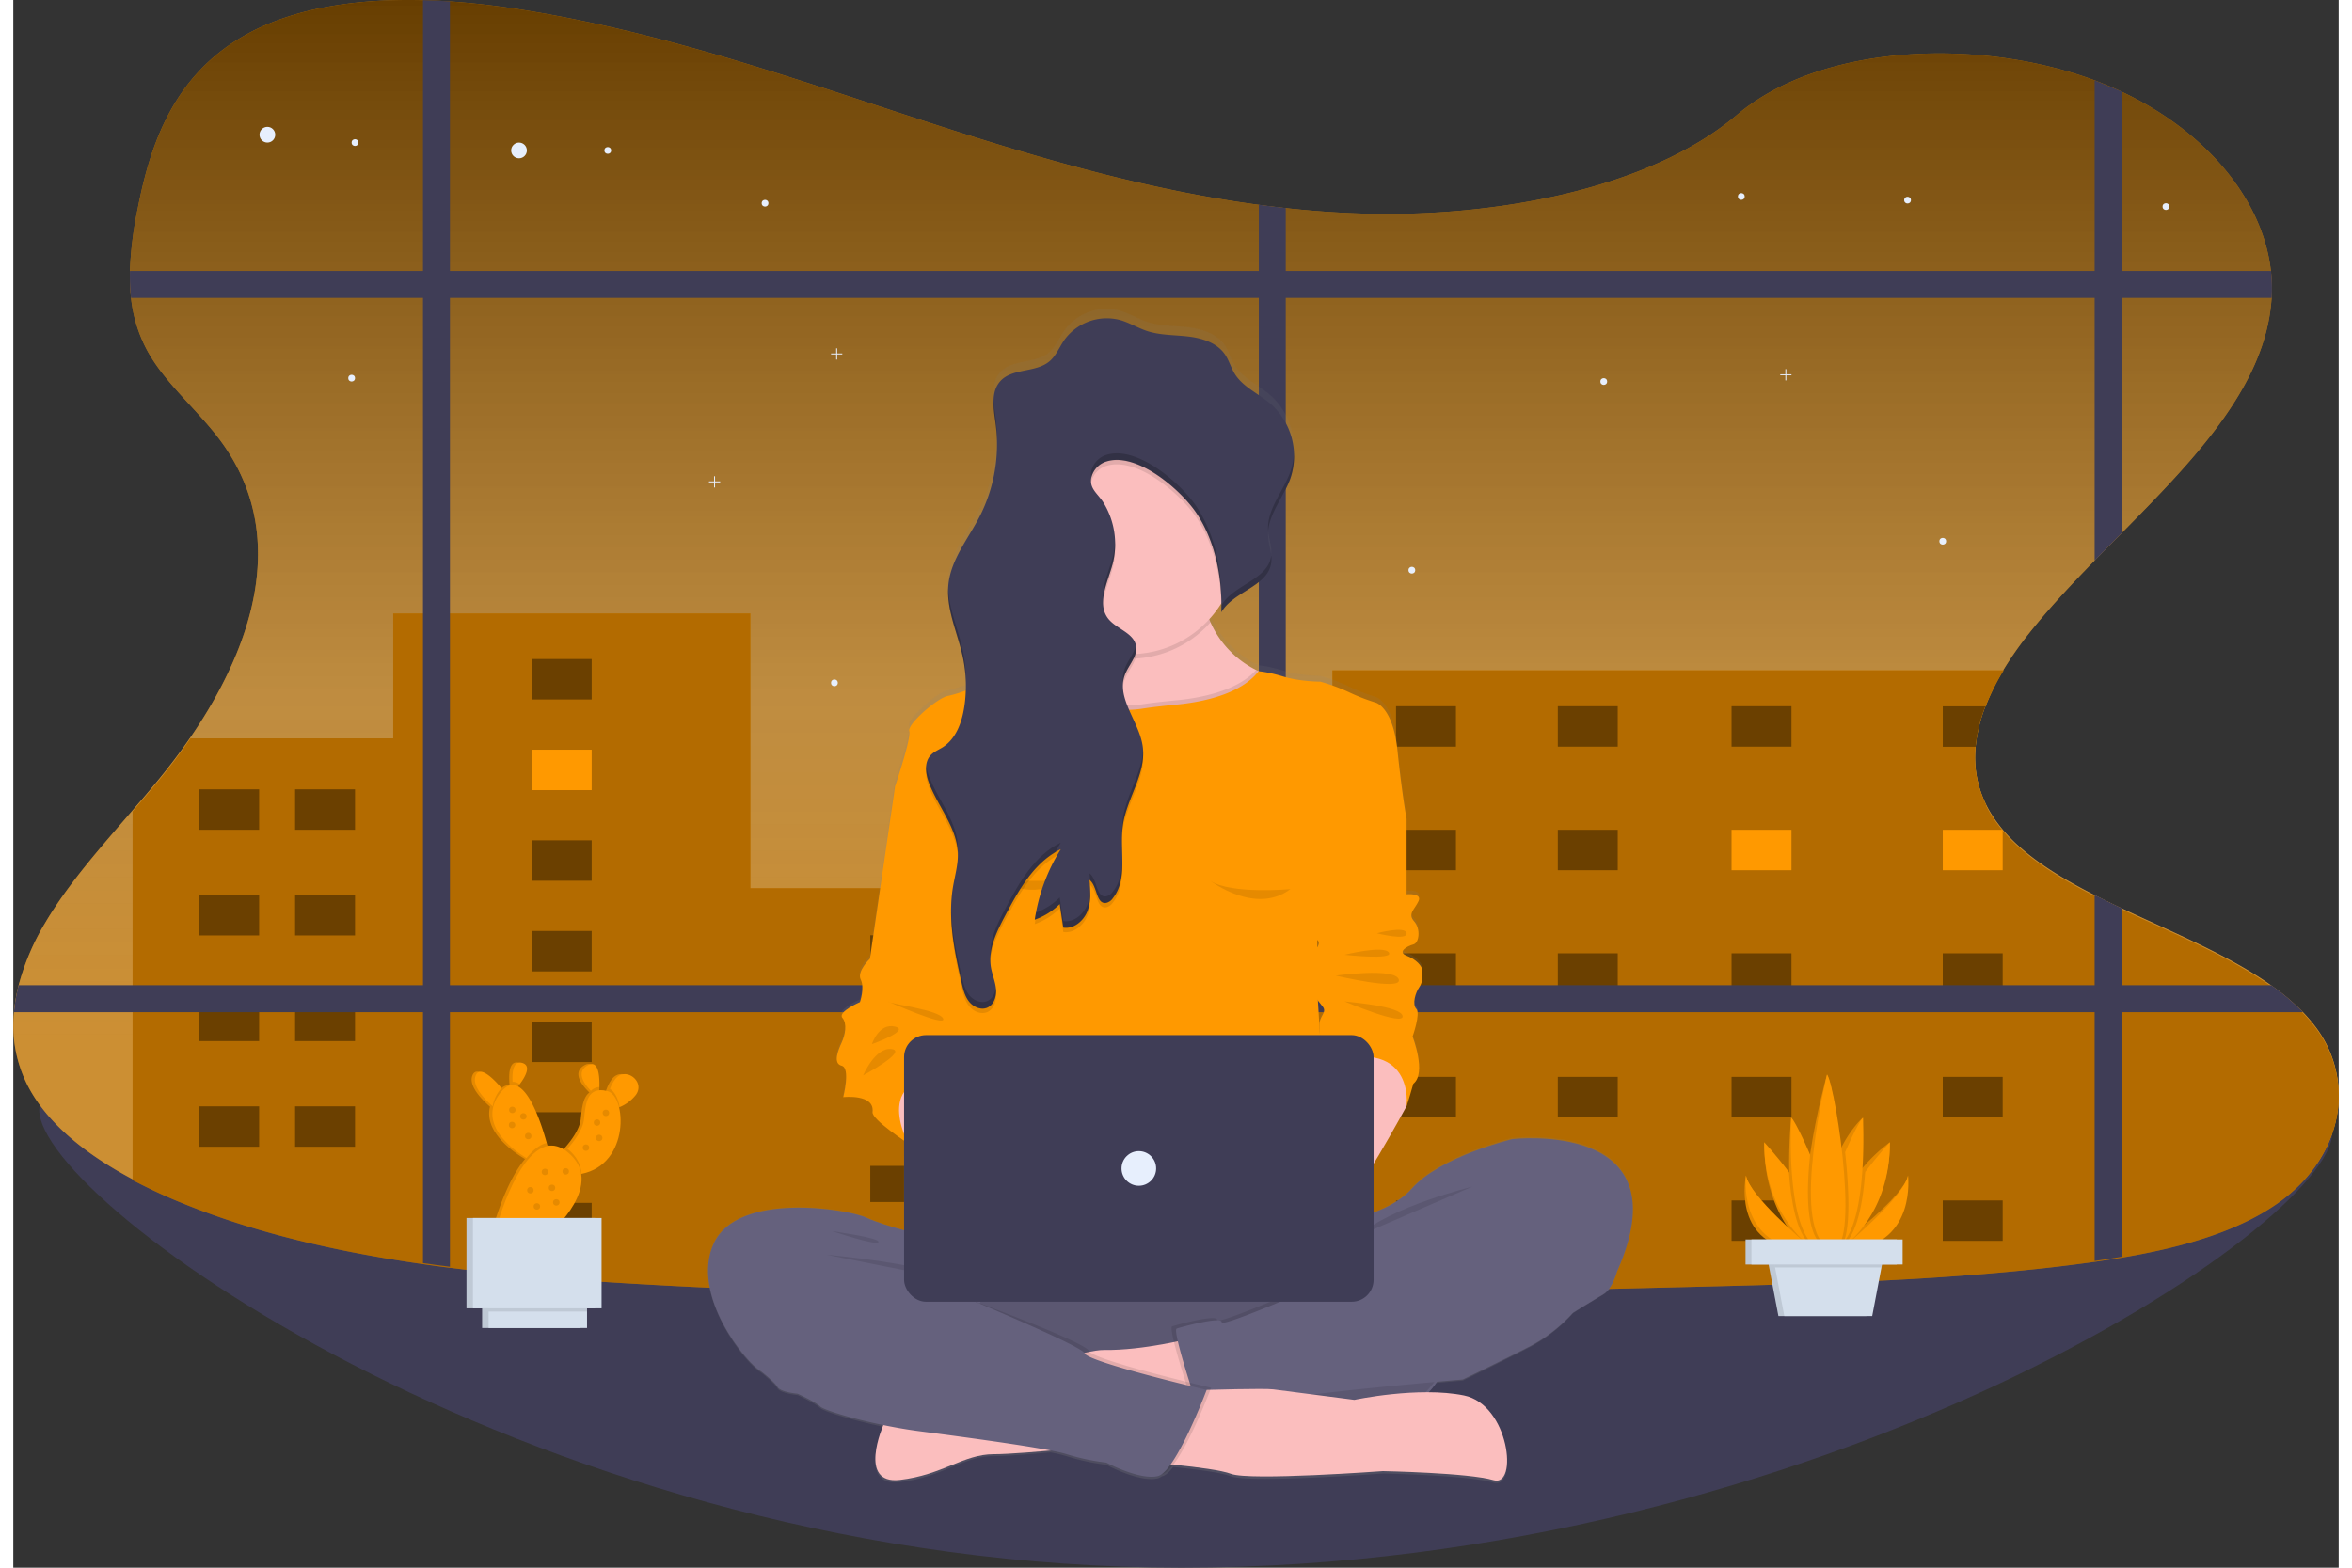 <svg xmlns="http://www.w3.org/2000/svg" xmlns:xlink="http://www.w3.org/1999/xlink" width="300" height="200" viewBox="0 0 1109.823 748.34">
  <rect x="0" y="0" width="1109.823" height="748.34" fill="#333333" stroke="none"/>
  <defs>
    <style>
      .cls-1 {
        fill: #3f3d56;
      }

      .cls-2 {
        fill: #f90;
      }

      .cls-3 {
        fill: url(#linear-gradient);
      }

      .cls-4 {
        fill: #e7effd;
      }

      .cls-5 {
        opacity: 0.3;
      }

      .cls-6 {
        opacity: 0.4;
      }

      .cls-7 {
        fill: url(#linear-gradient-2);
      }

      .cls-8 {
        fill: #65617d;
      }

      .cls-9 {
        opacity: 0.1;
      }

      .cls-10 {
        fill: #fbbebe;
      }

      .cls-11 {
        opacity: 0.2;
      }

      .cls-12 {
        fill: #d4dfec;
      }
    </style>
    <linearGradient id="linear-gradient" x1="0.5" y1="1" x2="0.5" gradientUnits="objectBoundingBox">
      <stop offset="0.2" stop-color="gray" stop-opacity="0.4"/>
      <stop offset="0.46" stop-color="gray" stop-opacity="0.502"/>
      <stop offset="1" stop-opacity="0.6"/>
    </linearGradient>
    <linearGradient id="linear-gradient-2" x1="0.5" y1="1" x2="0.5" gradientUnits="objectBoundingBox">
      <stop offset="0" stop-color="gray" stop-opacity="0.251"/>
      <stop offset="0.54" stop-color="gray" stop-opacity="0.122"/>
      <stop offset="1" stop-color="gray" stop-opacity="0.102"/>
    </linearGradient>
  </defs>
  <g id="Working_late" data-name="Working late" transform="translate(0.043 0)">
    <path id="Trazado_1" data-name="Trazado 1" class="cls-1" d="M1151.86,616.41c0,44.37-244.24,207.76-549.27,207.76S57.45,650.05,57.45,605.68s240.11,57.79,545.14,57.79S1151.86,572,1151.86,616.41Z" transform="translate(-45.11 -75.83)"/>
    <path id="Trazado_2" data-name="Trazado 2" class="cls-2" d="M1154.89,598.7v1.78c-.67,18.44-10.94,36.78-29.68,49.73-19.88,13.72-46.54,20.94-73.91,25.55-4.28.72-8.58,1.37-12.87,2-2.19.3-4.37.6-6.54.88-60.93,8-123.14,9.53-185.06,11-64.77,1.6-129.6,3.18-194.44,4l-12.86.15c-98.38,1.06-196.72.17-294.74-5.41-30.42-1.72-61.14-4-91.3-7.84q-6.45-.79-12.86-1.73c-40-5.73-78.81-14.52-114.17-28.79A254.463,254.463,0,0,1,102,638.72c-22.21-11.79-40.94-26.7-50.21-45A63.12,63.12,0,0,1,45.39,559a81.219,81.219,0,0,1,2.23-12.87,114.68,114.68,0,0,1,12.63-29.71c14.44-24.42,36.13-46.31,54.83-69.24C155,398.31,181,336.56,144.16,286.47c-10.57-14.39-25.85-27-34.46-42.05A67.72,67.72,0,0,1,101.26,218a95.067,95.067,0,0,1-.53-12.87,178.53,178.53,0,0,1,3.75-29.84c6-30.72,17.21-63.84,51.83-83,23.63-13.08,53.75-17.14,84.29-16.37q6.43.15,12.86.6c11.71.77,23.35,2.19,34.59,4,69.44,11.09,133.53,34.26,198.23,55.18,49.26,15.92,100.28,30.81,153.22,37.91,4.28.57,8.56,1.1,12.86,1.56,12.41,1.36,24.93,2.26,37.55,2.63,62.81,1.8,136.09-11.8,177.8-47.12C908,96.54,983.56,93.79,1038.4,114.18l.82.31q6.19,2.36,12,5.08c40.41,19,67.48,51.54,71.3,85.59a74.291,74.291,0,0,1,.34,12.74.532.532,0,0,1,0,.13c-2.62,41.89-36.86,77.07-71.63,112.31-4.3,4.35-8.61,8.7-12.87,13.08-11.28,11.58-22.21,23.25-31.69,35.26a165.363,165.363,0,0,0-11.92,17.1A110.448,110.448,0,0,0,986.28,413a71.623,71.623,0,0,0-4.67,19.3,50.469,50.469,0,0,0,5,27.6l.09.2c9.28,18.4,28.92,31.44,51.66,43,4.19,2.14,8.5,4.22,12.87,6.28,24.66,11.64,51.23,22.45,71.43,36.82a107.1,107.1,0,0,1,15.18,12.8,77.362,77.362,0,0,1,5.36,6.17,54.14,54.14,0,0,1,11.68,32.69C1154.89,598.16,1154.89,598.43,1154.89,598.7Z" transform="translate(-45.11 -75.83)"/>
    <path id="Trazado_3" data-name="Trazado 3" class="cls-3" d="M1154.89,598.7v1.78c-.67,18.44-10.94,36.78-29.68,49.73-19.88,13.72-46.54,20.94-73.91,25.55-4.28.72-8.58,1.37-12.87,2-2.19.3-4.37.6-6.54.88-60.93,8-123.14,9.53-185.06,11-64.77,1.6-129.6,3.18-194.44,4l-12.86.15c-98.38,1.06-196.72.17-294.74-5.41-30.42-1.72-61.14-4-91.3-7.84q-6.45-.79-12.86-1.73c-40-5.73-78.81-14.52-114.17-28.79A254.463,254.463,0,0,1,102,638.72c-22.21-11.79-40.94-26.7-50.21-45A63.12,63.12,0,0,1,45.39,559a81.219,81.219,0,0,1,2.23-12.87,114.68,114.68,0,0,1,12.63-29.71c14.44-24.42,36.13-46.31,54.83-69.24C155,398.31,181,336.56,144.16,286.47c-10.57-14.39-25.85-27-34.46-42.05A67.72,67.72,0,0,1,101.26,218a95.067,95.067,0,0,1-.53-12.87,178.53,178.53,0,0,1,3.75-29.84c6-30.72,17.21-63.84,51.83-83,23.63-13.08,53.75-17.14,84.29-16.37q6.43.15,12.86.6c11.71.77,23.35,2.19,34.59,4,69.44,11.09,133.53,34.26,198.23,55.18,49.26,15.92,100.28,30.81,153.22,37.91,4.28.57,8.56,1.1,12.86,1.56,12.41,1.36,24.93,2.26,37.55,2.63,62.81,1.8,136.09-11.8,177.8-47.12C908,96.54,983.56,93.79,1038.4,114.18l.82.31q6.19,2.36,12,5.08c40.41,19,67.48,51.54,71.3,85.59a74.291,74.291,0,0,1,.34,12.74.532.532,0,0,1,0,.13c-2.62,41.89-36.86,77.07-71.63,112.31-4.3,4.35-8.61,8.7-12.87,13.08-11.28,11.58-22.21,23.25-31.69,35.26a165.363,165.363,0,0,0-11.92,17.1A110.448,110.448,0,0,0,986.28,413a71.623,71.623,0,0,0-4.67,19.3,50.469,50.469,0,0,0,5,27.6l.09.2c9.28,18.4,28.92,31.44,51.66,43,4.19,2.14,8.5,4.22,12.87,6.28,24.66,11.64,51.23,22.45,71.43,36.82a107.1,107.1,0,0,1,15.18,12.8,77.362,77.362,0,0,1,5.36,6.17,54.14,54.14,0,0,1,11.68,32.69C1154.89,598.16,1154.89,598.43,1154.89,598.7Z" transform="translate(-45.11 -75.83)"/>
    <path id="Trazado_4" data-name="Trazado 4" class="cls-1" d="M1051.27,119.57V330.33c-4.3,4.36-8.61,8.71-12.87,13.09V114.18Z" transform="translate(-45.11 -75.83)"/>
    <path id="Trazado_5" data-name="Trazado 5" class="cls-1" d="M1122.91,217.9a.565.565,0,0,1,0,.13H101.26a95.212,95.212,0,0,1-.53-12.87H1122.57a74.266,74.266,0,0,1,.34,12.74Z" transform="translate(-45.11 -75.83)"/>
    <circle id="Elipse_1" data-name="Elipse 1" class="cls-4" cx="3.75" cy="3.75" r="3.75" transform="translate(237.57 68.06)"/>
    <circle id="Elipse_2" data-name="Elipse 2" class="cls-4" cx="3.75" cy="3.75" r="3.75" transform="translate(117.47 60.55)"/>
    <circle id="Elipse_3" data-name="Elipse 3" class="cls-4" cx="1.61" cy="1.61" r="1.61" transform="translate(282.07 70.2)"/>
    <circle id="Elipse_4" data-name="Elipse 4" class="cls-4" cx="1.61" cy="1.61" r="1.61" transform="translate(161.43 66.45)"/>
    <circle id="Elipse_5" data-name="Elipse 5" class="cls-4" cx="1.61" cy="1.61" r="1.61" transform="translate(159.83 178.9)"/>
    <circle id="Elipse_6" data-name="Elipse 6" class="cls-4" cx="1.61" cy="1.61" r="1.61" transform="translate(902.4 93.92)"/>
    <circle id="Elipse_7" data-name="Elipse 7" class="cls-4" cx="1.61" cy="1.61" r="1.61" transform="translate(357.13 95.4)"/>
    <circle id="Elipse_8" data-name="Elipse 8" class="cls-4" cx="1.61" cy="1.61" r="1.61" transform="translate(823.05 92.18)"/>
    <circle id="Elipse_9" data-name="Elipse 9" class="cls-4" cx="1.61" cy="1.61" r="1.61" transform="translate(1025.72 97.01)"/>
    <path id="Trazado_6" data-name="Trazado 6" class="cls-2" d="M1154.89,598.7v1.78c-.51,18.58-10.8,37.11-29.68,50.15-19.88,13.72-46.54,20.94-73.91,25.55-4.28.72-8.58,1.37-12.87,2-2.19.3-4.37.6-6.54.88-15,2-30.08,3.53-45.21,4.81-20.3,1.72-40.7,2.91-61.12,3.79-26.22,1.15-52.49,1.8-78.73,2.45-51.29,1.26-102.62,2.52-154,3.39l-18.23.3-22.24.3-12.86.15c-81,.86-161.88.42-242.62-2.88q-8.06-.32-16.09-.7-18-.79-36-1.83c-24.05-1.36-48.29-3.08-72.27-5.63q-9.54-1-19-2.21-6.45-.79-12.86-1.73-7.14-1-14.22-2.18c-35-5.72-68.79-14-99.95-26.62A259.358,259.358,0,0,1,102,639.14v-176c4.44-5.15,8.85-10.3,13.09-15.51,5.1-6.26,10-12.71,14.5-19.33h96.8V368.65h170.5V499.79H674.6v-104H995a112,112,0,0,0-8.39,16.65V413h-.37a71.623,71.623,0,0,0-4.67,19.3,50.469,50.469,0,0,0,5,27.6v.42l.09.2c9.28,18.4,28.92,31.44,51.66,43,4.19,2.14,8.5,4.22,12.87,6.28,24.41,11.52,50.71,22.24,70.83,36.4l.6.42A107.6,107.6,0,0,1,1137.43,559c.15.14.28.28.41.42a77.339,77.339,0,0,1,5.36,6.17,54.209,54.209,0,0,1,11.68,32.27C1154.89,598.16,1154.89,598.43,1154.89,598.7Z" transform="translate(-45.11 -75.83)"/>
    <path id="Trazado_7" data-name="Trazado 7" class="cls-5" d="M1154.89,598.7v1.78c-.51,18.58-10.8,37.11-29.68,50.15-19.88,13.72-46.54,20.94-73.91,25.55-4.28.72-8.58,1.37-12.87,2-2.19.3-4.37.6-6.54.88-15,2-30.08,3.53-45.21,4.81-20.3,1.72-40.7,2.91-61.12,3.79-26.22,1.15-52.49,1.8-78.73,2.45-51.29,1.26-102.62,2.52-154,3.39l-18.23.3-22.24.3-12.86.15c-81,.86-161.88.42-242.62-2.88q-8.06-.32-16.09-.7-18-.79-36-1.83c-24.05-1.36-48.29-3.08-72.27-5.63q-9.54-1-19-2.21-6.45-.79-12.86-1.73-7.14-1-14.22-2.18c-35-5.72-68.79-14-99.95-26.62A259.358,259.358,0,0,1,102,639.14v-176c4.44-5.15,8.85-10.3,13.09-15.51,5.1-6.26,10-12.71,14.5-19.33h96.8V368.65h170.5V499.79H674.6v-104H995a112,112,0,0,0-8.39,16.65V413h-.37a71.623,71.623,0,0,0-4.67,19.3,50.469,50.469,0,0,0,5,27.6v.42l.09.2c9.28,18.4,28.92,31.44,51.66,43,4.19,2.14,8.5,4.22,12.87,6.28,24.41,11.52,50.71,22.24,70.83,36.4l.6.42A107.6,107.6,0,0,1,1137.43,559c.15.14.28.28.41.42a77.339,77.339,0,0,1,5.36,6.17,54.209,54.209,0,0,1,11.68,32.27C1154.89,598.16,1154.89,598.43,1154.89,598.7Z" transform="translate(-45.11 -75.83)"/>
    <rect id="Rectángulo_1" data-name="Rectángulo 1" class="cls-6" width="28.6" height="19.3" transform="translate(88.69 376.79)"/>
    <rect id="Rectángulo_2" data-name="Rectángulo 2" class="cls-6" width="28.6" height="19.3" transform="translate(134.45 376.79)"/>
    <rect id="Rectángulo_3" data-name="Rectángulo 3" class="cls-6" width="28.6" height="19.3" transform="translate(659.88 337.12)"/>
    <rect id="Rectángulo_4" data-name="Rectángulo 4" class="cls-6" width="28.6" height="19.3" transform="translate(737.09 337.12)"/>
    <rect id="Rectángulo_5" data-name="Rectángulo 5" class="cls-6" width="28.6" height="19.3" transform="translate(820.01 337.12)"/>
    <rect id="Rectángulo_6" data-name="Rectángulo 6" class="cls-6" width="28.6" height="19.3" transform="translate(659.88 396.1)"/>
    <rect id="Rectángulo_7" data-name="Rectángulo 7" class="cls-6" width="28.6" height="19.3" transform="translate(737.09 396.1)"/>
    <rect id="Rectángulo_8" data-name="Rectángulo 8" class="cls-2" width="28.6" height="19.3" transform="translate(820.01 396.1)"/>
    <rect id="Rectángulo_9" data-name="Rectángulo 9" class="cls-6" width="28.6" height="19.3" transform="translate(659.88 455.07)"/>
    <rect id="Rectángulo_10" data-name="Rectángulo 10" class="cls-6" width="28.6" height="19.3" transform="translate(737.09 455.07)"/>
    <rect id="Rectángulo_11" data-name="Rectángulo 11" class="cls-6" width="28.6" height="19.3" transform="translate(820.01 455.07)"/>
    <rect id="Rectángulo_12" data-name="Rectángulo 12" class="cls-6" width="28.6" height="19.3" transform="translate(659.88 514.05)"/>
    <rect id="Rectángulo_13" data-name="Rectángulo 13" class="cls-6" width="28.6" height="19.3" transform="translate(737.09 514.05)"/>
    <rect id="Rectángulo_14" data-name="Rectángulo 14" class="cls-6" width="28.6" height="19.3" transform="translate(820.01 514.05)"/>
    <rect id="Rectángulo_15" data-name="Rectángulo 15" class="cls-6" width="28.6" height="19.3" transform="translate(659.88 573.03)"/>
    <rect id="Rectángulo_16" data-name="Rectángulo 16" class="cls-6" width="28.6" height="19.3" transform="translate(737.09 573.03)"/>
    <rect id="Rectángulo_17" data-name="Rectángulo 17" class="cls-6" width="28.6" height="19.3" transform="translate(820.01 573.03)"/>
    <path id="Trazado_8" data-name="Trazado 8" class="cls-6" d="M986.28,413a71.623,71.623,0,0,0-4.67,19.3H965.92V413Z" transform="translate(-45.11 -75.83)"/>
    <rect id="Rectángulo_18" data-name="Rectángulo 18" class="cls-2" width="28.6" height="19.3" transform="translate(920.81 396.1)"/>
    <rect id="Rectángulo_19" data-name="Rectángulo 19" class="cls-6" width="28.6" height="19.3" transform="translate(920.81 455.07)"/>
    <rect id="Rectángulo_20" data-name="Rectángulo 20" class="cls-6" width="28.6" height="19.3" transform="translate(920.81 514.05)"/>
    <rect id="Rectángulo_21" data-name="Rectángulo 21" class="cls-6" width="28.6" height="19.3" transform="translate(920.81 573.03)"/>
    <rect id="Rectángulo_22" data-name="Rectángulo 22" class="cls-6" width="28.6" height="19.3" transform="translate(247.4 314.6)"/>
    <rect id="Rectángulo_23" data-name="Rectángulo 23" class="cls-2" width="28.6" height="19.3" transform="translate(247.4 357.87)"/>
    <rect id="Rectángulo_24" data-name="Rectángulo 24" class="cls-6" width="28.6" height="19.3" transform="translate(247.4 401.13)"/>
    <rect id="Rectángulo_25" data-name="Rectángulo 25" class="cls-6" width="28.6" height="19.3" transform="translate(247.4 444.4)"/>
    <rect id="Rectángulo_26" data-name="Rectángulo 26" class="cls-6" width="28.6" height="19.3" transform="translate(247.4 487.66)"/>
    <rect id="Rectángulo_27" data-name="Rectángulo 27" class="cls-6" width="28.6" height="19.3" transform="translate(247.4 530.93)"/>
    <rect id="Rectángulo_28" data-name="Rectángulo 28" class="cls-6" width="28.6" height="19.3" transform="translate(247.4 574.19)"/>
    <rect id="Rectángulo_29" data-name="Rectángulo 29" class="cls-6" width="28.6" height="19.3" transform="translate(88.69 427.23)"/>
    <rect id="Rectángulo_30" data-name="Rectángulo 30" class="cls-6" width="28.6" height="19.3" transform="translate(134.45 427.23)"/>
    <rect id="Rectángulo_31" data-name="Rectángulo 31" class="cls-6" width="28.6" height="19.3" transform="translate(88.69 477.67)"/>
    <rect id="Rectángulo_32" data-name="Rectángulo 32" class="cls-6" width="28.6" height="19.3" transform="translate(134.45 477.67)"/>
    <rect id="Rectángulo_33" data-name="Rectángulo 33" class="cls-6" width="28.6" height="19.3" transform="translate(88.69 528.11)"/>
    <rect id="Rectángulo_34" data-name="Rectángulo 34" class="cls-6" width="28.6" height="19.3" transform="translate(134.45 528.11)"/>
    <rect id="Rectángulo_35" data-name="Rectángulo 35" class="cls-6" width="142.98" height="17.25" transform="translate(408.96 446.45)"/>
    <rect id="Rectángulo_36" data-name="Rectángulo 36" class="cls-6" width="142.98" height="17.25" transform="translate(408.96 501.49)"/>
    <rect id="Rectángulo_37" data-name="Rectángulo 37" class="cls-6" width="142.98" height="17.25" transform="translate(408.96 556.54)"/>
    <path id="Trazado_9" data-name="Trazado 9" class="cls-1" d="M253.46,76.52v604q-6.45-.79-12.86-1.73V75.92C244.89,76,249.17,76.22,253.46,76.52Z" transform="translate(-45.11 -75.83)"/>
    <path id="Trazado_10" data-name="Trazado 10" class="cls-1" d="M652.36,175.15V693.66l-12.86.15V173.58Q645.92,174.45,652.36,175.15Z" transform="translate(-45.11 -75.83)"/>
    <path id="Trazado_11" data-name="Trazado 11" class="cls-1" d="M1137.84,559H45.39a81.219,81.219,0,0,1,2.23-12.87H1122.7A105.876,105.876,0,0,1,1137.84,559Z" transform="translate(-45.11 -75.83)"/>
    <path id="Trazado_12" data-name="Trazado 12" class="cls-1" d="M1038.4,503.06c4.19,2.14,8.5,4.22,12.87,6.28V675.76c-4.28.72-8.58,1.37-12.87,2Z" transform="translate(-45.11 -75.83)"/>
    <path id="Trazado_13" data-name="Trazado 13" class="cls-4" d="M337.33,229.81h-2.46v-2.46h-.44v2.46h-2.46v.44h2.46v2.46h.44v-2.46h2.46Z"/>
    <path id="Trazado_14" data-name="Trazado 14" class="cls-4" d="M848.61,178.68h-2.46v-2.46h-.45v2.46h-2.45v.44h2.45v2.46h.45v-2.46h2.46Z"/>
    <path id="Trazado_15" data-name="Trazado 15" class="cls-4" d="M395.6,168.73h-2.46v-2.46h-.45v2.46h-2.45v.45h2.45v2.45h.45v-2.45h2.46Z"/>
    <circle id="Elipse_10" data-name="Elipse 10" class="cls-4" cx="1.61" cy="1.61" r="1.61" transform="translate(390.24 324.35)"/>
    <circle id="Elipse_11" data-name="Elipse 11" class="cls-4" cx="1.61" cy="1.61" r="1.61" transform="translate(757.41 180.51)"/>
    <circle id="Elipse_12" data-name="Elipse 12" class="cls-4" cx="1.61" cy="1.61" r="1.61" transform="translate(919.2 256.76)"/>
    <circle id="Elipse_13" data-name="Elipse 13" class="cls-4" cx="1.61" cy="1.61" r="1.61" transform="translate(665.82 270.57)"/>
    <path id="Trazado_16" data-name="Trazado 16" class="cls-7" d="M760.43,619s-34.31,8.3-47.89,23.83c-4.55,5.19-11.3,8.93-18.27,11.6V631c7.85-13.18,15.76-27.84,15.76-27.84.36-.72,3.22-10.83,3.22-10.83,6.44-5.06-.36-22.74-.36-22.74s3.94-11.19,1.79-13.36-.36-7.94,1.43-10.47,1.43-5.78,1.43-7.94-2.86-5.42-7.51-7.22.36-4.69,3.22-5.42,3.58-7.58.36-11.19.36-5.77,2.14-9.74S710,501,710,501V464.5h0s-2.15-11.91-4.29-32.85-10.37-23.1-10.37-23.1a94.185,94.185,0,0,1-12.87-5.06,88.152,88.152,0,0,0-13.58-5.05s-9.65,0-17.52-2.42-11.95-2.59-11.95-2.59l-1.29-.64a46.83,46.83,0,0,1-21.69-23c-.22-.5-.42-1-.62-1.48a50.482,50.482,0,0,0,5.71-7.58v4.18h0V365c5.7-10.07,22.24-12.37,23.81-23.87a11.99,11.99,0,0,0,.11-1.58v-1.23c-.21-3.21-1.31-6.41-1.52-9.65a18.518,18.518,0,0,1,0-2.79v.06c.74-8.93,7.47-16.7,10.55-25.37a30.411,30.411,0,0,0,1.61-7.22v-.07c.08-.74.13-1.49.15-2.24v-2.11a33.78,33.78,0,0,0-11.15-24.4c-5.7-4.95-13.23-8.06-17.18-14.53-1.84-3-2.74-6.56-4.75-9.46-3.78-5.48-10.72-7.71-17.29-8.5s-13.32-.53-19.6-2.59c-4.46-1.46-8.5-4.05-13-5.35a24.87,24.87,0,0,0-26.71,9.63c-2.37,3.46-3.92,7.6-7.12,10.3-6.55,5.54-17.66,3.14-23.4,9.52-3.15,3.51-3.51,8.29-3.13,13.17v.18a11.075,11.075,0,0,0,.11,1.13v.53a1.65,1.65,0,0,0,.07.57c.2,1.75.45,3.49.67,5.17a6.721,6.721,0,0,0,.09.77l.18,1.57a10.969,10.969,0,0,0,.1,1.14c.04.38.07,1,.1,1.42a9.889,9.889,0,0,0,.07,1.12,77.161,77.161,0,0,1-8.2,38.5c-5.41,10.61-13.45,20.39-14.85,32.24a34.734,34.734,0,0,0-.16,5.85v.69c0,.23.06.7.09,1.05s.08.81.13,1.21a5.431,5.431,0,0,0,.09.69c.07.53.15,1.06.24,1.6l.06.34c1.42,8.08,4.64,16,6.35,24.16a65.342,65.342,0,0,1,1.28,9.13.13.13,0,0,0,0,.06c.06,1,.11,1.95.14,2.93v4a63.467,63.467,0,0,1-8.33,2.56c-5,.72-19.67,13.72-18.6,17s-6.56,26-6.77,26.69h0l-12,83s-6.37,6.14-4.38,10.11-.39,10.83-.39,10.83-10.76,4.69-8.37,7.58,1.3,8.3-.34,11.91-4.33,10.11,0,11.19.74,15.17.74,15.17,15.09-1.74,14,7.22c-.36,2.85,10.55,10.69,15.1,13.83V663c-6.11-1.71-13.29-3.93-17.87-6.07-9.29-4.33-61.48-12.63-72.92,12.28s15.73,58.12,22.52,61.73c0,0,6.44,5.05,7.87,7.58s9.65,3.25,9.65,3.25,8.58,4,10.72,6.13c1.58,1.6,14.65,5.75,30.14,9h0s-12.51,28.8,7.9,26.43,30.35-12.42,44.74-12.42c5.75,0,16.43-.81,27.18-1.77a72.233,72.233,0,0,1,8,1.89,102.8,102.8,0,0,0,18.58,4s16.09,8.66,24.67,6.49a5.451,5.451,0,0,0,1.94-1h.2c1.56-.39,3.33-2,5.17-4.43,10.73,1.1,23,2.66,27.56,4.44,8.89,3.43,72.48-1.32,72.48-1.32s41.08.81,52.85,4.37,7.59-36.35-14.13-40.84A89.12,89.12,0,0,0,719.77,741a39.5,39.5,0,0,0,4.11-5c7.82-.71,13-1.15,13-1.15s20.73-10.11,32.53-16.25a74.222,74.222,0,0,0,20-15.88s10.36-6.5,14.65-9,6.43-10.83,6.43-10.83C843,609.24,760.43,619,760.43,619Zm-93.08-92.38v-3.64c1.16.82.99,2.11,0,3.63Zm.34,25.53c.87,1.14,1.71,2.18,2.31,3,2.31,3-1.87,4.4-1.57,9.37.07,1.11.17,2.66.27,4.38h0c-.44-7.17-.8-13.07-1.01-16.76Z" transform="translate(-45.11 -75.83)"/>
    <path id="Trazado_17" data-name="Trazado 17" class="cls-8" d="M481.63,666.07s-20-4.65-29.31-8.94-61.48-12.51-72.92,12.16,15.73,57.54,22.52,61.12S474.84,685,474.84,685L527,707l10-34.14Z" transform="translate(-45.11 -75.83)"/>
    <rect id="Rectángulo_38" data-name="Rectángulo 38" class="cls-8" width="227.07" height="78.99" rx="36.83" transform="translate(458.59 597.03)"/>
    <path id="Trazado_18" data-name="Trazado 18" class="cls-9" d="M730.77,712.35a39.41,39.41,0,0,1-6.58,21.84,40,40,0,0,1-5,6.1,39.37,39.37,0,0,1-27.93,11.57H543.2a39.5,39.5,0,1,1,0-79H691.27a39.5,39.5,0,0,1,39.5,39.49Z" transform="translate(-45.11 -75.83)"/>
    <path id="Trazado_19" data-name="Trazado 19" class="cls-10" d="M607.14,714.66s-22.77,5.85-41.35,5.59S460.3,756.1,460.3,756.1s-12.51,28.52,7.9,26.16S498.55,770,512.94,770s59.66-5,59.66-5l43.56-32.18Z" transform="translate(-45.11 -75.83)"/>
    <path id="Trazado_20" data-name="Trazado 20" class="cls-10" d="M621.39,445.53l-40.84,8.05-2.65.53s-32.29-8.58-33.36-9.3-30.38-40.21-30.38-40.21,14.82.16,26.46-6.55c.42-.24.83-.5,1.24-.75a25.8,25.8,0,0,0,11-13.49c.21-.59.39-1.2.56-1.84,1.24-4.78,1.32-10.57-.34-17.58-4-16.67,5.2-21.26,17.39-20.86,17.61.58,41.58,11.57,41.58,11.57a48.87,48.87,0,0,0,3.77,16.3c.19.48.4,1,.62,1.46a46.54,46.54,0,0,0,21.69,22.75l1.29.64c1.3.62,2.67,1.21,4.09,1.74C674.65,409.79,621.39,445.53,621.39,445.53Z" transform="translate(-45.11 -75.83)"/>
    <path id="Trazado_21" data-name="Trazado 21" class="cls-9" d="M616.48,372.86a51.51,51.51,0,0,1-63.58,10.95c1.76-5.12,2.09-11.49.22-19.42-9.65-40.75,59-9.29,59-9.29A49.529,49.529,0,0,0,616.48,372.86Z" transform="translate(-45.11 -75.83)"/>
    <path id="Trazado_22" data-name="Trazado 22" class="cls-10" d="M629.37,336.66a51.12,51.12,0,0,1-7.8,27.23,50.389,50.389,0,0,1-5.71,7.51A51.18,51.18,0,0,1,581,388c-1,.07-2.07.1-3.11.1a51.47,51.47,0,1,1,51.47-51.47Z" transform="translate(-45.11 -75.83)"/>
    <path id="Trazado_23" data-name="Trazado 23" class="cls-9" d="M621.39,445.53l-40.84,8.05-2.65.53s-32.29-8.58-33.36-9.3-30.38-40.21-30.38-40.21,14.82.16,26.46-6.55c.42-.24.83-.5,1.24-.75,3.7,4,15.81,15.31,34.84,15.23A50.325,50.325,0,0,0,584,412c5.74-.88,11.53-1.45,17.31-2,11.07-1.16,28-4.52,36.89-14.3l1.29.64c1.3.62,2.67,1.21,4.09,1.74C674.65,409.79,621.39,445.53,621.39,445.53Z" transform="translate(-45.11 -75.83)"/>
    <path id="Trazado_24" data-name="Trazado 24" class="cls-2" d="M667.5,549.9c.35,7.87,6.08,96.51,6.08,96.51H495.21l1.21-55.81,1-44.64.32-14.65,1.43-50.75L494,476l-28.1-24.76h0c.21-.66,7.83-23.25,6.77-26.43s13.59-16.08,18.6-16.8a65.125,65.125,0,0,0,8.38-2.55c8.43-3,19.68-7.32,20.92-6.64,1.75.94,19.29-.69,20-.76h0s12.94,16.73,36.06,16.63a49,49,0,0,0,7.27-.58c5.74-.88,11.53-1.45,17.31-2.05,11.63-1.21,29.71-4.86,38.18-15.8,0,0,4.09.17,11.95,2.56s17.52,2.4,17.52,2.4a88.91,88.91,0,0,1,13.58,5,95,95,0,0,0,12.87,5s8.22,2.14,10.37,22.87S710,466.62,710,466.62l-42.5,36.81S667.15,542,667.5,549.9Z" transform="translate(-45.11 -75.83)"/>
    <path id="Trazado_25" data-name="Trazado 25" class="cls-10" d="M420.8,535.91l6.25,10.01,23.41,8.25,16.09-29.34-14.83-10.01-23.77-9.29-13.58,7.86Z"/>
    <path id="Trazado_26" data-name="Trazado 26" class="cls-8" d="M665.71,661.06s33.24-2.5,46.83-17.87,47.89-23.59,47.89-23.59,82.57-9.65,50,63.27c0,0-2.14,8.22-6.43,10.72s-14.65,8.94-14.65,8.94L662.52,691.45Z" transform="translate(-45.11 -75.83)"/>
    <path id="Trazado_27" data-name="Trazado 27" class="cls-9" d="M730.77,712.35a39.41,39.41,0,0,1-6.58,21.84c-21.34,1.89-68.6,6.33-78.49,9.09-12.15,3.37-36.74-2.5-39.43-3.16l-.25-.06s-4.74-14.38-7-23.58c-1-4.18-1.53-7.29-.87-7.52,2.15-.71,21.81-6.08,21.45-3s59-23.06,59-23.06l1.82,22.88C686.45,712.68,730.77,702.42,730.77,712.35Z" transform="translate(-45.11 -75.83)"/>
    <path id="Trazado_28" data-name="Trazado 28" class="cls-8" d="M791.89,693.23l-2.5,9.3a74.092,74.092,0,0,1-20,15.72c-11.8,6.08-32.53,16.09-32.53,16.09s-76.13,6.43-89,10-39.68-3.22-39.68-3.22-10-30.38-7.86-31.1,21.8-6.07,21.45-3,59-23.06,59-23.06Z" transform="translate(-45.11 -75.83)"/>
    <path id="Trazado_29" data-name="Trazado 29" class="cls-10" d="M579.92,773.37s37.42,2.61,46.32,6,72.48-1.3,72.48-1.3,41.08.8,52.85,4.32,7.59-36-14.13-40.43-52.33,2.09-52.33,2.09-34.54-4.45-38.73-5-31.78.25-31.78.25Z" transform="translate(-45.11 -75.83)"/>
    <path id="Trazado_30" data-name="Trazado 30" class="cls-9" d="M432.87,674.72s49.46,4.45,63.06,12.56Z" transform="translate(-45.11 -75.83)"/>
    <path id="Trazado_31" data-name="Trazado 31" class="cls-9" d="M741.37,642.28s-38.73,9.42-53.91,23.28Z" transform="translate(-45.11 -75.83)"/>
    <path id="Trazado_32" data-name="Trazado 32" class="cls-9" d="M435.75,663.47c.79.26,22.77,3.14,22.24,5.23S435.75,663.47,435.75,663.47Z" transform="translate(-45.11 -75.83)"/>
    <path id="Trazado_33" data-name="Trazado 33" class="cls-9" d="M401.21,718.61l2.86,10.73s6.43,5,7.86,7.5,9.65,3.22,9.65,3.22,8.58,3.93,10.73,6.07,25.37,8.94,47.18,11.8,62.19,8.22,70.77,11.08a103.006,103.006,0,0,0,18.59,3.93s16.08,8.58,24.66,6.44,23.23-41.11,23.23-41.11-56.47-13.22-58.26-17.51-56.12-24.3-56.12-24.3l-32.17.76Z" transform="translate(-45.11 -75.83)"/>
    <path id="Trazado_34" data-name="Trazado 34" class="cls-8" d="M399.06,719.68l2.86,10.73s6.44,5,7.87,7.5,9.65,3.22,9.65,3.22,8.58,3.93,10.72,6.08,25.38,8.93,47.18,11.79,62.2,8.22,70.78,11.08A103.319,103.319,0,0,0,566.7,774s16.09,8.57,24.67,6.43,23.23-41.11,23.23-41.11-56.48-13.22-58.26-17.51S474.84,685,474.84,685l-25-5.72Z" transform="translate(-45.11 -75.83)"/>
    <path id="Trazado_35" data-name="Trazado 35" class="cls-2" d="M472.15,447.67l-6.25,3.58-12,82.21s-6.37,6.08-4.38,10-.39,10.72-.39,10.72-10.76,4.65-8.37,7.51,1.3,8.22-.34,11.79-4.33,10,0,11.08.74,15,.74,15,15.09-1.72,14,7.14c-.45,3.58,17.06,15,17.06,15s-19.9-36.1,24.68-31.1l3.83-20.35s3.83-11.46,0-15,.86-20.55.86-20.55l.84-73.81Z" transform="translate(-45.11 -75.83)"/>
    <path id="Trazado_36" data-name="Trazado 36" class="cls-9" d="M462.44,553.84c.79,1.31,24.86,4,26.43,8.27S462.44,553.84,462.44,553.84Z" transform="translate(-45.11 -75.83)"/>
    <path id="Trazado_37" data-name="Trazado 37" class="cls-9" d="M454.85,574.25s3.27-10.21,11-8.38S454.85,574.25,454.85,574.25Z" transform="translate(-45.11 -75.83)"/>
    <path id="Trazado_38" data-name="Trazado 38" class="cls-9" d="M450.67,589.16s5.75-13.61,13.6-12.56S450.67,589.16,450.67,589.16Z" transform="translate(-45.11 -75.83)"/>
    <path id="Trazado_39" data-name="Trazado 39" class="cls-10" d="M712.54,588.86l-2.51,15s-25.73,47.19-30.38,47.9-30-31.45-30-31.45l-6.79-31.46,26.73-5.07,11.87-11.73S711.46,574.92,712.54,588.86Z" transform="translate(-45.11 -75.83)"/>
    <path id="Trazado_40" data-name="Trazado 40" class="cls-2" d="M700.38,459.83l9.65,6.79v36.1s7.51-.72,5.72,3.22-5.36,6.07-2.14,9.65,2.5,10.36-.36,11.08-7.86,3.57-3.22,5.36,7.51,5,7.51,7.15.36,5.36-1.43,7.86-3.57,8.22-1.43,10.37-1.79,13.22-1.79,13.22,6.8,17.52.36,22.52c0,0-2.86,10-3.22,10.72,0,0,4.51-34.79-40.46-20.08,0,0-.83-13.26-1.14-18.17s3.88-6.35,1.57-9.28-8.09-9.66-5.36-11.44,1.79-5,.71-7.51-4.85-2.5-1.43-5.54,5.45-5.89,3.44-7.32-5.5-6.09-2.72-8.23,2.86-33.24,2.86-33.24S678.94,437.31,700.38,459.83Z" transform="translate(-45.11 -75.83)"/>
    <path id="Trazado_41" data-name="Trazado 41" class="cls-9" d="M695.84,521.33s13.74-3.73,14.19,0S695.84,521.33,695.84,521.33Z" transform="translate(-45.11 -75.83)"/>
    <path id="Trazado_42" data-name="Trazado 42" class="cls-9" d="M680.4,531.6s18.84-4.71,21.19-1.05S680.4,531.6,680.4,531.6Z" transform="translate(-45.11 -75.83)"/>
    <path id="Trazado_43" data-name="Trazado 43" class="cls-9" d="M676.21,541.54s28.26-3.93,30.09,1.83S676.21,541.54,676.21,541.54Z" transform="translate(-45.11 -75.83)"/>
    <path id="Trazado_44" data-name="Trazado 44" class="cls-9" d="M680.4,553.84c1.05.26,27.21,2.09,27.73,7.06S680.4,553.84,680.4,553.84Z" transform="translate(-45.11 -75.83)"/>
    <rect id="Rectángulo_39" data-name="Rectángulo 39" class="cls-1" width="224.08" height="127.27" rx="10.47" transform="translate(425.09 494.12)"/>
    <circle id="Elipse_14" data-name="Elipse 14" class="cls-4" cx="8.26" cy="8.26" r="8.26" transform="translate(528.87 549.5)"/>
    <path id="Trazado_45" data-name="Trazado 45" class="cls-9" d="M507.72,491.94s21.48,16.42,38.09,3.91C545.81,495.85,517.73,498.4,507.72,491.94Z" transform="translate(-45.11 -75.83)"/>
    <path id="Trazado_46" data-name="Trazado 46" class="cls-9" d="M616.48,496.36s21.47,16.41,38.08,3.9C654.56,500.26,626.49,502.82,616.48,496.36Z" transform="translate(-45.11 -75.83)"/>
    <path id="Trazado_47" data-name="Trazado 47" class="cls-9" d="M629.37,336.66a51.12,51.12,0,0,1-7.8,27.23c-.43-14.33-3.8-28.67-11.6-40.64-7.14-11-28.85-30.19-43.77-24.84a10.57,10.57,0,0,0-6.52,7c-1.48,5.62,2.85,8,5.63,12.43a38.11,38.11,0,0,1,5.2,25.68,35.729,35.729,0,0,1-.75,3.56c-2.35,8.82-7.73,18.91-2.18,26.14,3.87,5,12.19,6.78,13.32,13A7.591,7.591,0,0,1,581,388c-.26,4.21-3.85,7.92-5.42,12.05-1.84,4.87-.8,9.71,1.11,14.6,2.48,6.38,6.44,12.83,7.4,19.57s-1.11,13-3.55,19.33c-2.31,6-5,11.95-5.9,18.2-1.73,11.88,2.63,25.62-4.85,35a5.24,5.24,0,0,1-3.27,2.21c-4.79.5-4-8.11-7.83-11,.41,5,.8,10.22-1,14.9s-6.54,8.66-11.5,7.87l-1.71-11.23a32.431,32.431,0,0,1-11.9,7.45A86.741,86.741,0,0,1,545,483.35c-12.59,6.06-19.93,19.18-26.48,31.52-4.08,7.71-8.31,16.13-6.88,24.74.58,3.51,2.09,6.85,2.42,10.38s-.95,7.66-4.24,9c-2.87,1.17-6.22-.23-8.29-2.57l-.36-.43c-.2-.26-.39-.53-.57-.8a13.435,13.435,0,0,1-.95-1.7,32.891,32.891,0,0,1-2-6.57l-.22-1c-3.33-14.61-6.33-29.68-3.89-44.46.9-5.44,2.54-10.84,2.34-16.36A30,30,0,0,0,494,476c-2.92-8.18-8.54-15.69-11.74-23.93a.71.71,0,0,1-.08-.18c-1.68-4.36-2.51-9.81.6-13.31,1.6-1.81,4-2.72,6-4,6.22-4.05,9-11.74,10.15-19.08a64.878,64.878,0,0,0,.78-10c8.43-3,19.68-7.32,20.92-6.64,1.75.94,19.29-.69,20-.76,5.34-3.08,10-7.61,12.28-14.24.21-.59.39-1.2.56-1.84a51.47,51.47,0,1,1,75.91-45.31Z" transform="translate(-45.11 -75.83)"/>
    <path id="Trazado_48" data-name="Trazado 48" class="cls-1" d="M569.76,344.94c-2.36,8.82-7.73,18.91-2.17,26.15,3.87,5,12.19,6.77,13.3,13,.89,5-3.52,9.12-5.3,13.82-4.24,11.23,6.82,22.27,8.5,34.16,1.83,12.9-7.57,24.65-9.44,37.54-1.73,11.88,2.63,25.61-4.85,35a5.18,5.18,0,0,1-3.27,2.21c-4.79.51-4-8.1-7.83-11,.41,5,.8,10.22-1,14.9s-6.54,8.65-11.5,7.87l-1.71-11.24a32.389,32.389,0,0,1-11.9,7.45A86.8,86.8,0,0,1,545,481.21c-12.59,6.06-19.92,19.18-26.47,31.51-4.09,7.71-8.31,16.14-6.89,24.75.58,3.51,2.09,6.84,2.42,10.38s-.95,7.65-4.24,9c-3,1.25-6.63-.41-8.65-3s-2.8-5.89-3.53-9.08c-3.42-14.92-6.61-30.32-4.12-45.42.9-5.45,2.54-10.85,2.34-16.36-.43-12.07-9.34-22-13.68-33.23-1.69-4.37-2.51-9.81.6-13.31,1.6-1.81,4-2.72,6-4,6.21-4.06,9-11.74,10.14-19.08a66.119,66.119,0,0,0-.67-23.88c-2.51-11.75-8.27-23.23-6.84-35.16,1.4-11.74,9.44-21.42,14.85-31.93a75.541,75.541,0,0,0,7.66-44.15c-.93-7.05-2.56-15.21,2.22-20.48,5.74-6.32,16.85-3.94,23.4-9.42,3.2-2.67,4.75-6.78,7.12-10.2a25,25,0,0,1,26.71-9.54c4.5,1.29,8.54,3.85,13,5.3,6.28,2,13,1.78,19.6,2.57s13.51,3,17.29,8.41c2,2.88,2.91,6.39,4.75,9.37,3.95,6.4,11.48,9.48,17.18,14.39a33.34,33.34,0,0,1,9.38,35.61c-3.4,9.47-11.27,17.85-10.6,27.89.27,4.13,2,8.18,1.46,12.27-1.58,11.39-18.11,13.66-23.82,23.64.46-16.36-2.68-33.21-11.61-46.92-7.14-11-28.85-30.2-43.77-24.85a10.61,10.61,0,0,0-6.52,7c-1.48,5.61,2.85,8,5.63,12.43A37.8,37.8,0,0,1,569.76,344.94Z" transform="translate(-45.11 -75.83)"/>
    <g id="Grupo_1" data-name="Grupo 1" class="cls-11">
      <path id="Trazado_49" data-name="Trazado 49" d="M499.65,401.62a65.55,65.55,0,0,0-1.43-15.3c-2.13-10-6.59-19.79-7-29.83-.58,11.18,4.65,22,7,33a65.653,65.653,0,0,1,1.43,12.13Z" transform="translate(-45.11 -75.83)"/>
      <path id="Trazado_50" data-name="Trazado 50" d="M542.25,482.77c.87-1.59,1.77-3.17,2.74-4.71-12.58,6.06-19.92,19.18-26.47,31.52-3.79,7.13-7.68,14.89-7.1,22.83.48-6.81,3.83-13.45,7.1-19.62C524.58,501.38,531.32,489.32,542.25,482.77Z" transform="translate(-45.11 -75.83)"/>
      <path id="Trazado_51" data-name="Trazado 51" d="M514,547.44c-.38,2.7-1.72,5.26-4.18,6.27-3,1.24-6.63-.41-8.64-3s-2.81-5.88-3.54-9.08c-2.44-10.66-4.76-21.58-5-32.45-.24,11.93,2.3,23.95,5,35.67.73,3.19,1.52,6.5,3.54,9.08s5.61,4.24,8.64,3c3.29-1.35,4.58-5.46,4.25-9A1.215,1.215,0,0,1,514,547.44Z" transform="translate(-45.11 -75.83)"/>
      <path id="Trazado_52" data-name="Trazado 52" d="M570.92,334.2a36.289,36.289,0,0,1-1.16,7.6c-1.74,6.53-5.14,13.77-4.53,20,.48-5.44,3.08-11.36,4.53-16.81A36.142,36.142,0,0,0,570.92,334.2Z" transform="translate(-45.11 -75.83)"/>
      <path id="Trazado_53" data-name="Trazado 53" d="M514.51,286.48a75.054,75.054,0,0,0-.62-11.41c-.37-2.78-.84-5.74-1-8.63-.23,3.85.47,8,1,11.85a74.862,74.862,0,0,1,.62,8.19Z" transform="translate(-45.11 -75.83)"/>
      <path id="Trazado_54" data-name="Trazado 54" d="M580.9,384.19a.345.345,0,0,0-.07-.25c-.76,3.72-3.82,7.12-5.23,10.86a15.229,15.229,0,0,0-.88,7,14.381,14.381,0,0,1,.88-3.78C577.37,393.31,581.78,389.15,580.9,384.19Z" transform="translate(-45.11 -75.83)"/>
      <path id="Trazado_55" data-name="Trazado 55" d="M495.86,479.85c-.44-12.07-9.34-22-13.69-33.23a22.778,22.778,0,0,1-1.4-5.5,18.579,18.579,0,0,0,1.4,8.72c4.28,11.08,12.94,20.83,13.64,32.63C495.86,481.6,495.89,480.72,495.86,479.85Z" transform="translate(-45.11 -75.83)"/>
      <path id="Trazado_56" data-name="Trazado 56" d="M610,318c-7.15-11-28.85-30.2-43.77-24.85a10.62,10.62,0,0,0-6.53,7,7.57,7.57,0,0,0-.11,3.76,2.078,2.078,0,0,1,.11-.54,10.6,10.6,0,0,1,6.53-7c14.92-5.35,36.62,13.88,43.77,24.85,8.08,12.42,11.41,27.41,11.63,42.28C621.84,347.55,618.65,331.28,610,318Z" transform="translate(-45.11 -75.83)"/>
      <path id="Trazado_57" data-name="Trazado 57" d="M645.4,341.25c-1.57,11.36-18,13.65-23.77,23.57v3.28c5.7-10,22.24-12.25,23.81-23.64a13.568,13.568,0,0,0,0-3.37A.86.86,0,0,1,645.4,341.25Z" transform="translate(-45.11 -75.83)"/>
      <path id="Trazado_58" data-name="Trazado 58" d="M654.54,301.08c-3.4,9.48-11.27,17.85-10.6,27.9v.44c.74-8.85,7.47-16.53,10.55-25.12a31.48,31.48,0,0,0,1.75-12.24,30.57,30.57,0,0,1-1.7,9.02Z" transform="translate(-45.11 -75.83)"/>
      <path id="Trazado_59" data-name="Trazado 59" d="M569.8,501.49a5.2,5.2,0,0,1-3.27,2.22c-4.79.51-4-8.1-7.83-11,.1,1.14.19,2.29.25,3.44,3.56,3.08,2.9,11.27,7.58,10.77a5.15,5.15,0,0,0,3.27-2.21c4.27-5.36,4.68-12.13,4.57-19.16C574.26,491.41,573.41,497,569.8,501.49Z" transform="translate(-45.11 -75.83)"/>
      <path id="Trazado_60" data-name="Trazado 60" d="M557.69,507.61c-1.82,4.69-6.54,8.66-11.51,7.87q-.85-5.61-1.7-11.24a32.619,32.619,0,0,1-11.31,7.23c-.22,1.14-.43,2.29-.6,3.44a32.419,32.419,0,0,0,11.91-7.45q.85,5.63,1.7,11.24c5,.78,9.69-3.18,11.51-7.87A25.62,25.62,0,0,0,559,500.66,21.631,21.631,0,0,1,557.69,507.61Z" transform="translate(-45.11 -75.83)"/>
      <path id="Trazado_61" data-name="Trazado 61" d="M574.65,466.49a57.137,57.137,0,0,0-.43,9.11,45.6,45.6,0,0,1,.43-5.89c1.79-12.29,10.4-23.54,9.62-35.73C583.58,445,576.28,455.29,574.65,466.49Z" transform="translate(-45.11 -75.83)"/>
    </g>
    <path id="Trazado_62" data-name="Trazado 62" class="cls-2" d="M872,637s-6.79,31.63,23.43,35.38l1.87-3.51S873.9,646.87,872,637Z" transform="translate(-45.11 -75.83)"/>
    <path id="Trazado_63" data-name="Trazado 63" class="cls-2" d="M906.94,668.66l-7,1.49-.7.15s-18.75-15.22-18.51-49.2a85,85,0,0,0,8.95,14.17C897.09,645.1,905.54,658.23,906.94,668.66Z" transform="translate(-45.11 -75.83)"/>
    <path id="Trazado_64" data-name="Trazado 64" class="cls-2" d="M909.32,671.92a4.43,4.43,0,0,1-3.78.49c-18-4.22-11.95-63-11.95-63,1,.47,2.09,8,6.24,17.6C907.11,644,915.11,667.66,909.32,671.92Z" transform="translate(-45.11 -75.83)"/>
    <path id="Trazado_65" data-name="Trazado 65" class="cls-2" d="M949.34,637s1.17,31.63-29.05,35.38l-1.87-3.51S947.47,646.87,949.34,637Z" transform="translate(-45.11 -75.83)"/>
    <path id="Trazado_66" data-name="Trazado 66" class="cls-2" d="M940.68,621.1c.22,34-24.14,49.2-24.14,49.2l-.7-.15-7-1.49c1.39-10.43,9.86-23.56,17.28-33.39a76,76,0,0,1,14.56-14.17Z" transform="translate(-45.11 -75.83)"/>
    <path id="Trazado_67" data-name="Trazado 67" class="cls-2" d="M915.73,668.84a11.182,11.182,0,0,1-4,3.08h0a7.7,7.7,0,0,1-1.47.49c-4.44,1-6-2.16-5.74-7.6.42-9.69,6.51-26.49,12-39,3.94-9.06,10.37-15.92,11.33-16.37C927.79,609.39,927.52,655.18,915.73,668.84Z" transform="translate(-45.11 -75.83)"/>
    <path id="Trazado_68" data-name="Trazado 68" class="cls-2" d="M910.69,588.77s-20.15,71.46-2.81,82.24S915.14,595.1,910.69,588.77Z" transform="translate(-45.11 -75.83)"/>
    <path id="Trazado_69" data-name="Trazado 69" class="cls-9" d="M872,637s-6.79,31.63,23.43,35.38l1.87-3.51S873.9,646.87,872,637Z" transform="translate(-45.11 -75.83)"/>
    <path id="Trazado_70" data-name="Trazado 70" class="cls-9" d="M906.94,668.66l-7,1.49-.7.15s-18.75-15.22-18.51-49.2a85,85,0,0,0,8.95,14.17C897.09,645.1,905.54,658.23,906.94,668.66Z" transform="translate(-45.11 -75.83)"/>
    <path id="Trazado_71" data-name="Trazado 71" class="cls-9" d="M909.32,671.92a4.43,4.43,0,0,1-3.78.49c-18-4.22-11.95-63-11.95-63,1,.47,2.09,8,6.24,17.6C907.11,644,915.11,667.66,909.32,671.92Z" transform="translate(-45.11 -75.83)"/>
    <path id="Trazado_72" data-name="Trazado 72" class="cls-9" d="M949.34,637s1.17,31.63-29.05,35.38l-1.87-3.51S947.47,646.87,949.34,637Z" transform="translate(-45.11 -75.83)"/>
    <path id="Trazado_73" data-name="Trazado 73" class="cls-9" d="M940.68,621.1c.22,34-24.14,49.2-24.14,49.2l-.7-.15-7-1.49c1.39-10.43,9.86-23.56,17.28-33.39a76,76,0,0,1,14.56-14.17Z" transform="translate(-45.11 -75.83)"/>
    <path id="Trazado_74" data-name="Trazado 74" class="cls-9" d="M915.73,668.84a11.182,11.182,0,0,1-4,3.08h0a7.7,7.7,0,0,1-1.47.49c-4.44,1-6-2.16-5.74-7.6.42-9.69,6.51-26.49,12-39,3.94-9.06,10.37-15.92,11.33-16.37C927.79,609.39,927.52,655.18,915.73,668.84Z" transform="translate(-45.11 -75.83)"/>
    <path id="Trazado_75" data-name="Trazado 75" class="cls-9" d="M910.69,588.77s-20.15,71.46-2.81,82.24S915.14,595.1,910.69,588.77Z" transform="translate(-45.11 -75.83)"/>
    <path id="Trazado_76" data-name="Trazado 76" class="cls-2" d="M872,637s-4,31.63,26.24,35.38l1.87-3.51S873.9,646.87,872,637Z" transform="translate(-45.11 -75.83)"/>
    <path id="Trazado_77" data-name="Trazado 77" class="cls-2" d="M909.75,668.66l-7,1.49-.71.15s-21.56-15.22-21.32-49.2c0,0,5.52,5.92,11.76,14.17C899.9,645.1,908.35,658.23,909.75,668.66Z" transform="translate(-45.11 -75.83)"/>
    <path id="Trazado_78" data-name="Trazado 78" class="cls-9" d="M909.75,668.66l-7,1.49c-6.67-5.85-9.31-21.12-10.27-34.88C899.9,645.1,908.35,658.23,909.75,668.66Z" transform="translate(-45.11 -75.83)"/>
    <path id="Trazado_79" data-name="Trazado 79" class="cls-2" d="M912.13,671.92a4.43,4.43,0,0,1-3.78.49c-18.05-4.22-14.76-63-14.76-63,1,.47,4.9,8,9,17.6C909.92,644,917.92,667.66,912.13,671.92Z" transform="translate(-45.11 -75.83)"/>
    <path id="Trazado_80" data-name="Trazado 80" class="cls-2" d="M949.34,637s4,31.63-26.24,35.38l-1.87-3.51S947.47,646.87,949.34,637Z" transform="translate(-45.11 -75.83)"/>
    <path id="Trazado_81" data-name="Trazado 81" class="cls-2" d="M940.68,621.1c.22,34-21.33,49.2-21.33,49.2l-.7-.15-7-1.49c1.4-10.43,9.86-23.56,17.28-33.39C935.15,627,940.68,621.1,940.68,621.1Z" transform="translate(-45.11 -75.83)"/>
    <path id="Trazado_82" data-name="Trazado 82" class="cls-9" d="M928.9,635.27c-.9,12.84-3.25,27-8.95,33.57a11.5,11.5,0,0,1-1.3,1.31l-7-1.49C913,658.23,921.48,645.1,928.9,635.27Z" transform="translate(-45.11 -75.83)"/>
    <path id="Trazado_83" data-name="Trazado 83" class="cls-2" d="M918.54,668.84a11.18,11.18,0,0,1-4,3.08h0a7.784,7.784,0,0,1-1.48.49c-4.44,1-6-2.16-5.74-7.6.43-9.69,6.51-26.49,12-39,3.94-9.06,7.56-15.92,8.52-16.37C927.79,609.39,930.33,655.18,918.54,668.84Z" transform="translate(-45.11 -75.83)"/>
    <path id="Trazado_84" data-name="Trazado 84" class="cls-9" d="M912.13,671.92a5,5,0,0,1-2.85-.91c-8.49-5.29-8.66-25.14-6.64-44C909.92,644,917.92,667.66,912.13,671.92Z" transform="translate(-45.11 -75.83)"/>
    <path id="Trazado_85" data-name="Trazado 85" class="cls-9" d="M918.54,668.84c-1,2.11-2.29,3.23-4,3.08h0a5.739,5.739,0,0,1-2.42-.91,12.881,12.881,0,0,1-4.8-6.2c.43-9.69,6.51-26.49,12-39C921.22,643.2,921.87,661.69,918.54,668.84Z" transform="translate(-45.11 -75.83)"/>
    <path id="Trazado_86" data-name="Trazado 86" class="cls-2" d="M910.69,588.77s-17.34,71.46,0,82.24S915.14,595.1,910.69,588.77Z" transform="translate(-45.11 -75.83)"/>
    <path id="Trazado_87" data-name="Trazado 87" class="cls-12" d="M898.85,591.66H826.69v11.95H837.7l.27,1.41,4.41,23.19h41.95l4.41-23.19.27-1.41h9.84Z"/>
    <path id="Trazado_88" data-name="Trazado 88" class="cls-9" d="M898.82,591.66H826.66v11.95h11.01l.27,1.41,4.41,23.19H884.3l4.41-23.19.27-1.41h9.84Z"/>
    <path id="Trazado_89" data-name="Trazado 89" class="cls-12" d="M892.76,598.69l-1.21,6.33-4.41,23.19H845.19l-4.41-23.19-1.21-6.33Z"/>
    <path id="Trazado_90" data-name="Trazado 90" class="cls-9" d="M892.76,598.69l-1.21,6.33H840.78l-1.21-6.33Z"/>
    <rect id="Rectángulo_40" data-name="Rectángulo 40" class="cls-12" width="72.16" height="11.95" transform="translate(829.5 591.66)"/>
    <path id="Trazado_91" data-name="Trazado 91" class="cls-2" d="M330.73,591a18.45,18.45,0,0,0-2.44,4.6c-.15.4-.3.86-.45,1.3a3.551,3.551,0,0,0-.85-.29,11.809,11.809,0,0,0-3.82-.33c0-.5.05-1,.07-1.57.16-5.66-.51-13.53-5.9-10.2-5.17,3.22-1.48,8.56,1.86,12,.29.3.57.57.85.84-3,2.19-3.62,7.22-4.13,12.49s-5,11-7.94,14.3c-.29.33-.57.63-.84.91a10.78,10.78,0,0,0-8.62-2.22l-.4-1.46c-2.4-8.67-7.39-23.69-13.75-27l.84-1.06c2.7-3.54,5.74-8.79,1.25-10.13s-4.9,4.55-4.65,9a15.1,15.1,0,0,0,.13,1.57,6.63,6.63,0,0,0-4.71,2.29c-.21-.26-.44-.53-.69-.82-3.64-4.31-10.33-11.12-12.35-6-1.88,4.8,4,11,8.14,14.66l.26.22c-2.78,11.28,9.34,20.46,15.88,24.48.29.19.57.36.84.52-9,10.61-14.57,30.51-14.57,30.51L300,664.2s16.73-14.43,14.59-28h.17c16.71-3.35,20.51-21.17,17.91-31.75l.29-.12a19,19,0,0,0,7.74-5.85C345.34,592,335.53,584.65,330.73,591Z" transform="translate(-45.11 -75.83)"/>
    <path id="Trazado_92" data-name="Trazado 92" class="cls-9" d="M330.73,591a18.45,18.45,0,0,0-2.44,4.6c-.15.4-.3.86-.45,1.3a3.551,3.551,0,0,0-.85-.29,11.809,11.809,0,0,0-3.82-.33c0-.5.05-1,.07-1.57.16-5.66-.51-13.53-5.9-10.2-5.17,3.22-1.48,8.56,1.86,12,.29.3.57.57.85.84-3,2.19-3.62,7.22-4.13,12.49s-5,11-7.94,14.3c-.29.33-.57.63-.84.91a10.78,10.78,0,0,0-8.62-2.22l-.4-1.46c-2.4-8.67-7.39-23.69-13.75-27l.84-1.06c2.7-3.54,5.74-8.79,1.25-10.13s-4.9,4.55-4.65,9a15.1,15.1,0,0,0,.13,1.57,6.63,6.63,0,0,0-4.71,2.29c-.21-.26-.44-.53-.69-.82-3.64-4.31-10.33-11.12-12.35-6-1.88,4.8,4,11,8.14,14.66l.26.22c-2.78,11.28,9.34,20.46,15.88,24.48.29.19.57.36.84.52-9,10.61-14.57,30.51-14.57,30.51L300,664.2s16.73-14.43,14.59-28h.17c16.71-3.35,20.51-21.17,17.91-31.75l.29-.12a19,19,0,0,0,7.74-5.85C345.34,592,335.53,584.65,330.73,591Z" transform="translate(-45.11 -75.83)"/>
    <path id="Trazado_93" data-name="Trazado 93" class="cls-2" d="M280.53,598.3l-2.95,8.64a47.65,47.65,0,0,1-3.71-3c-4.14-3.62-10-9.86-8.14-14.66,2-5.16,8.71,1.65,12.36,6C279.55,597,280.53,598.3,280.53,598.3Z" transform="translate(-45.11 -75.83)"/>
    <path id="Trazado_94" data-name="Trazado 94" class="cls-2" d="M286.75,593.38a42.71,42.71,0,0,1-2.87,3.38,44.247,44.247,0,0,1-.53-4.54c-.24-4.42.22-10.29,4.65-9S289.45,589.84,286.75,593.38Z" transform="translate(-45.11 -75.83)"/>
    <path id="Trazado_95" data-name="Trazado 95" class="cls-2" d="M324.79,594.74c-.1,2.84-.37,5.11-.37,5.11a37.525,37.525,0,0,1-3.68-3.29c-3.34-3.46-7-8.8-1.85-12C324.28,581.21,324.94,589.08,324.79,594.74Z" transform="translate(-45.11 -75.83)"/>
    <path id="Trazado_96" data-name="Trazado 96" class="cls-2" d="M342.21,598.46a19,19,0,0,1-7.74,5.85,20.9,20.9,0,0,1-2.6.94l-3.47-4.88a35,35,0,0,1,1.44-4.74,18.13,18.13,0,0,1,2.44-4.6C337.08,584.65,346.88,592,342.21,598.46Z" transform="translate(-45.11 -75.83)"/>
    <path id="Trazado_97" data-name="Trazado 97" class="cls-9" d="M278.09,595.26c1.46,1.72,2.44,3,2.44,3l-2.95,8.64a47.65,47.65,0,0,1-3.71-3,16.92,16.92,0,0,1,3.32-7.59Q277.64,595.77,278.09,595.26Z" transform="translate(-45.11 -75.83)"/>
    <path id="Trazado_98" data-name="Trazado 98" class="cls-9" d="M286.75,593.38a42.71,42.71,0,0,1-2.87,3.38,44.247,44.247,0,0,1-.53-4.54A5.86,5.86,0,0,1,286.75,593.38Z" transform="translate(-45.11 -75.83)"/>
    <path id="Trazado_99" data-name="Trazado 99" class="cls-2" d="M301.25,627.64l-7.33,3.23a43.894,43.894,0,0,1-3.91-2.21c-7.71-4.74-23.21-16.67-12.82-30.74s19.06,11.16,22.47,23.5C300.7,625.11,301.25,627.64,301.25,627.64Z" transform="translate(-45.11 -75.83)"/>
    <path id="Trazado_100" data-name="Trazado 100" class="cls-9" d="M320.74,596.56a6,6,0,0,1,4.05-1.82c-.1,2.84-.37,5.11-.37,5.11a37.529,37.529,0,0,1-3.68-3.29Z" transform="translate(-45.11 -75.83)"/>
    <path id="Trazado_101" data-name="Trazado 101" class="cls-9" d="M334.47,604.31a20.9,20.9,0,0,1-2.6.94l-3.47-4.88a35,35,0,0,1,1.44-4.74C332.08,596.94,333.73,600.2,334.47,604.31Z" transform="translate(-45.11 -75.83)"/>
    <path id="Trazado_102" data-name="Trazado 102" class="cls-2" d="M316.26,636.18c-.4.08-.82.16-1.23.22-24.59,3.74-8.11-9.53-8.11-9.53s1.11-1,2.61-2.68c3-3.28,7.43-9,7.94-14.3.77-8,1.66-15.45,11.07-13.25C337.77,598.8,339.53,631.52,316.26,636.18Z" transform="translate(-45.11 -75.83)"/>
    <rect id="Rectángulo_41" data-name="Rectángulo 41" class="cls-12" width="46.98" height="12.35" transform="translate(223.72 621.57)"/>
    <rect id="Rectángulo_42" data-name="Rectángulo 42" class="cls-12" width="61.38" height="43.11" transform="translate(216.25 581.42)"/>
    <rect id="Rectángulo_43" data-name="Rectángulo 43" class="cls-9" width="46.98" height="12.35" transform="translate(223.72 621.57)"/>
    <rect id="Rectángulo_44" data-name="Rectángulo 44" class="cls-9" width="61.38" height="43.11" transform="translate(216.25 581.42)"/>
    <rect id="Rectángulo_45" data-name="Rectángulo 45" class="cls-12" width="46.98" height="12.35" transform="translate(226.8 621.57)"/>
    <path id="Trazado_103" data-name="Trazado 103" class="cls-9" d="M299.66,621.42c1,3.69,1.59,6.22,1.59,6.22l-7.33,3.23a43.894,43.894,0,0,1-3.91-2.21C292.88,625,296.12,622.27,299.66,621.42Z" transform="translate(-45.11 -75.83)"/>
    <path id="Trazado_104" data-name="Trazado 104" class="cls-9" d="M316.26,636.18c-.4.08-.82.16-1.23.22-24.59,3.74-8.11-9.53-8.11-9.53s1.11-1,2.61-2.68C314.12,627.86,316,632,316.26,636.18Z" transform="translate(-45.11 -75.83)"/>
    <path id="Trazado_105" data-name="Trazado 105" class="cls-2" d="M276.29,659.69s13.77-49.28,33.07-34.1-7.85,38.61-7.85,38.61Z" transform="translate(-45.11 -75.83)"/>
    <circle id="Elipse_15" data-name="Elipse 15" class="cls-9" cx="1.54" cy="1.54" r="1.54" transform="translate(236.59 528.28)"/>
    <circle id="Elipse_16" data-name="Elipse 16" class="cls-9" cx="1.54" cy="1.54" r="1.54" transform="translate(236.46 535.48)"/>
    <circle id="Elipse_17" data-name="Elipse 17" class="cls-9" cx="1.54" cy="1.54" r="1.54" transform="translate(281.24 529.69)"/>
    <circle id="Elipse_18" data-name="Elipse 18" class="cls-9" cx="1.54" cy="1.54" r="1.54" transform="translate(245.21 566.62)"/>
    <circle id="Elipse_19" data-name="Elipse 19" class="cls-9" cx="1.54" cy="1.54" r="1.54" transform="translate(278.03 541.66)"/>
    <circle id="Elipse_20" data-name="Elipse 20" class="cls-9" cx="1.54" cy="1.54" r="1.54" transform="translate(262.07 557.62)"/>
    <circle id="Elipse_21" data-name="Elipse 21" class="cls-9" cx="1.54" cy="1.54" r="1.54" transform="translate(241.87 531.36)"/>
    <circle id="Elipse_22" data-name="Elipse 22" class="cls-9" cx="1.54" cy="1.54" r="1.54" transform="translate(277 534.32)"/>
    <circle id="Elipse_23" data-name="Elipse 23" class="cls-9" cx="1.54" cy="1.54" r="1.54" transform="translate(271.72 546.29)"/>
    <circle id="Elipse_24" data-name="Elipse 24" class="cls-9" cx="1.54" cy="1.54" r="1.54" transform="translate(255.51 565.47)"/>
    <circle id="Elipse_25" data-name="Elipse 25" class="cls-9" cx="1.54" cy="1.54" r="1.54" transform="translate(252.16 557.87)"/>
    <circle id="Elipse_26" data-name="Elipse 26" class="cls-9" cx="1.54" cy="1.54" r="1.54" transform="translate(244.18 540.76)"/>
    <rect id="Rectángulo_46" data-name="Rectángulo 46" class="cls-9" width="46.98" height="4.51" transform="translate(226.8 621.57)"/>
    <rect id="Rectángulo_47" data-name="Rectángulo 47" class="cls-12" width="61.38" height="43.11" transform="translate(219.34 581.42)"/>
    <circle id="Elipse_27" data-name="Elipse 27" class="cls-9" cx="1.54" cy="1.54" r="1.54" transform="translate(257.57 572.42)"/>
    <circle id="Elipse_28" data-name="Elipse 28" class="cls-9" cx="1.54" cy="1.54" r="1.54" transform="translate(248.3 574.35)"/>
  </g>
</svg>
